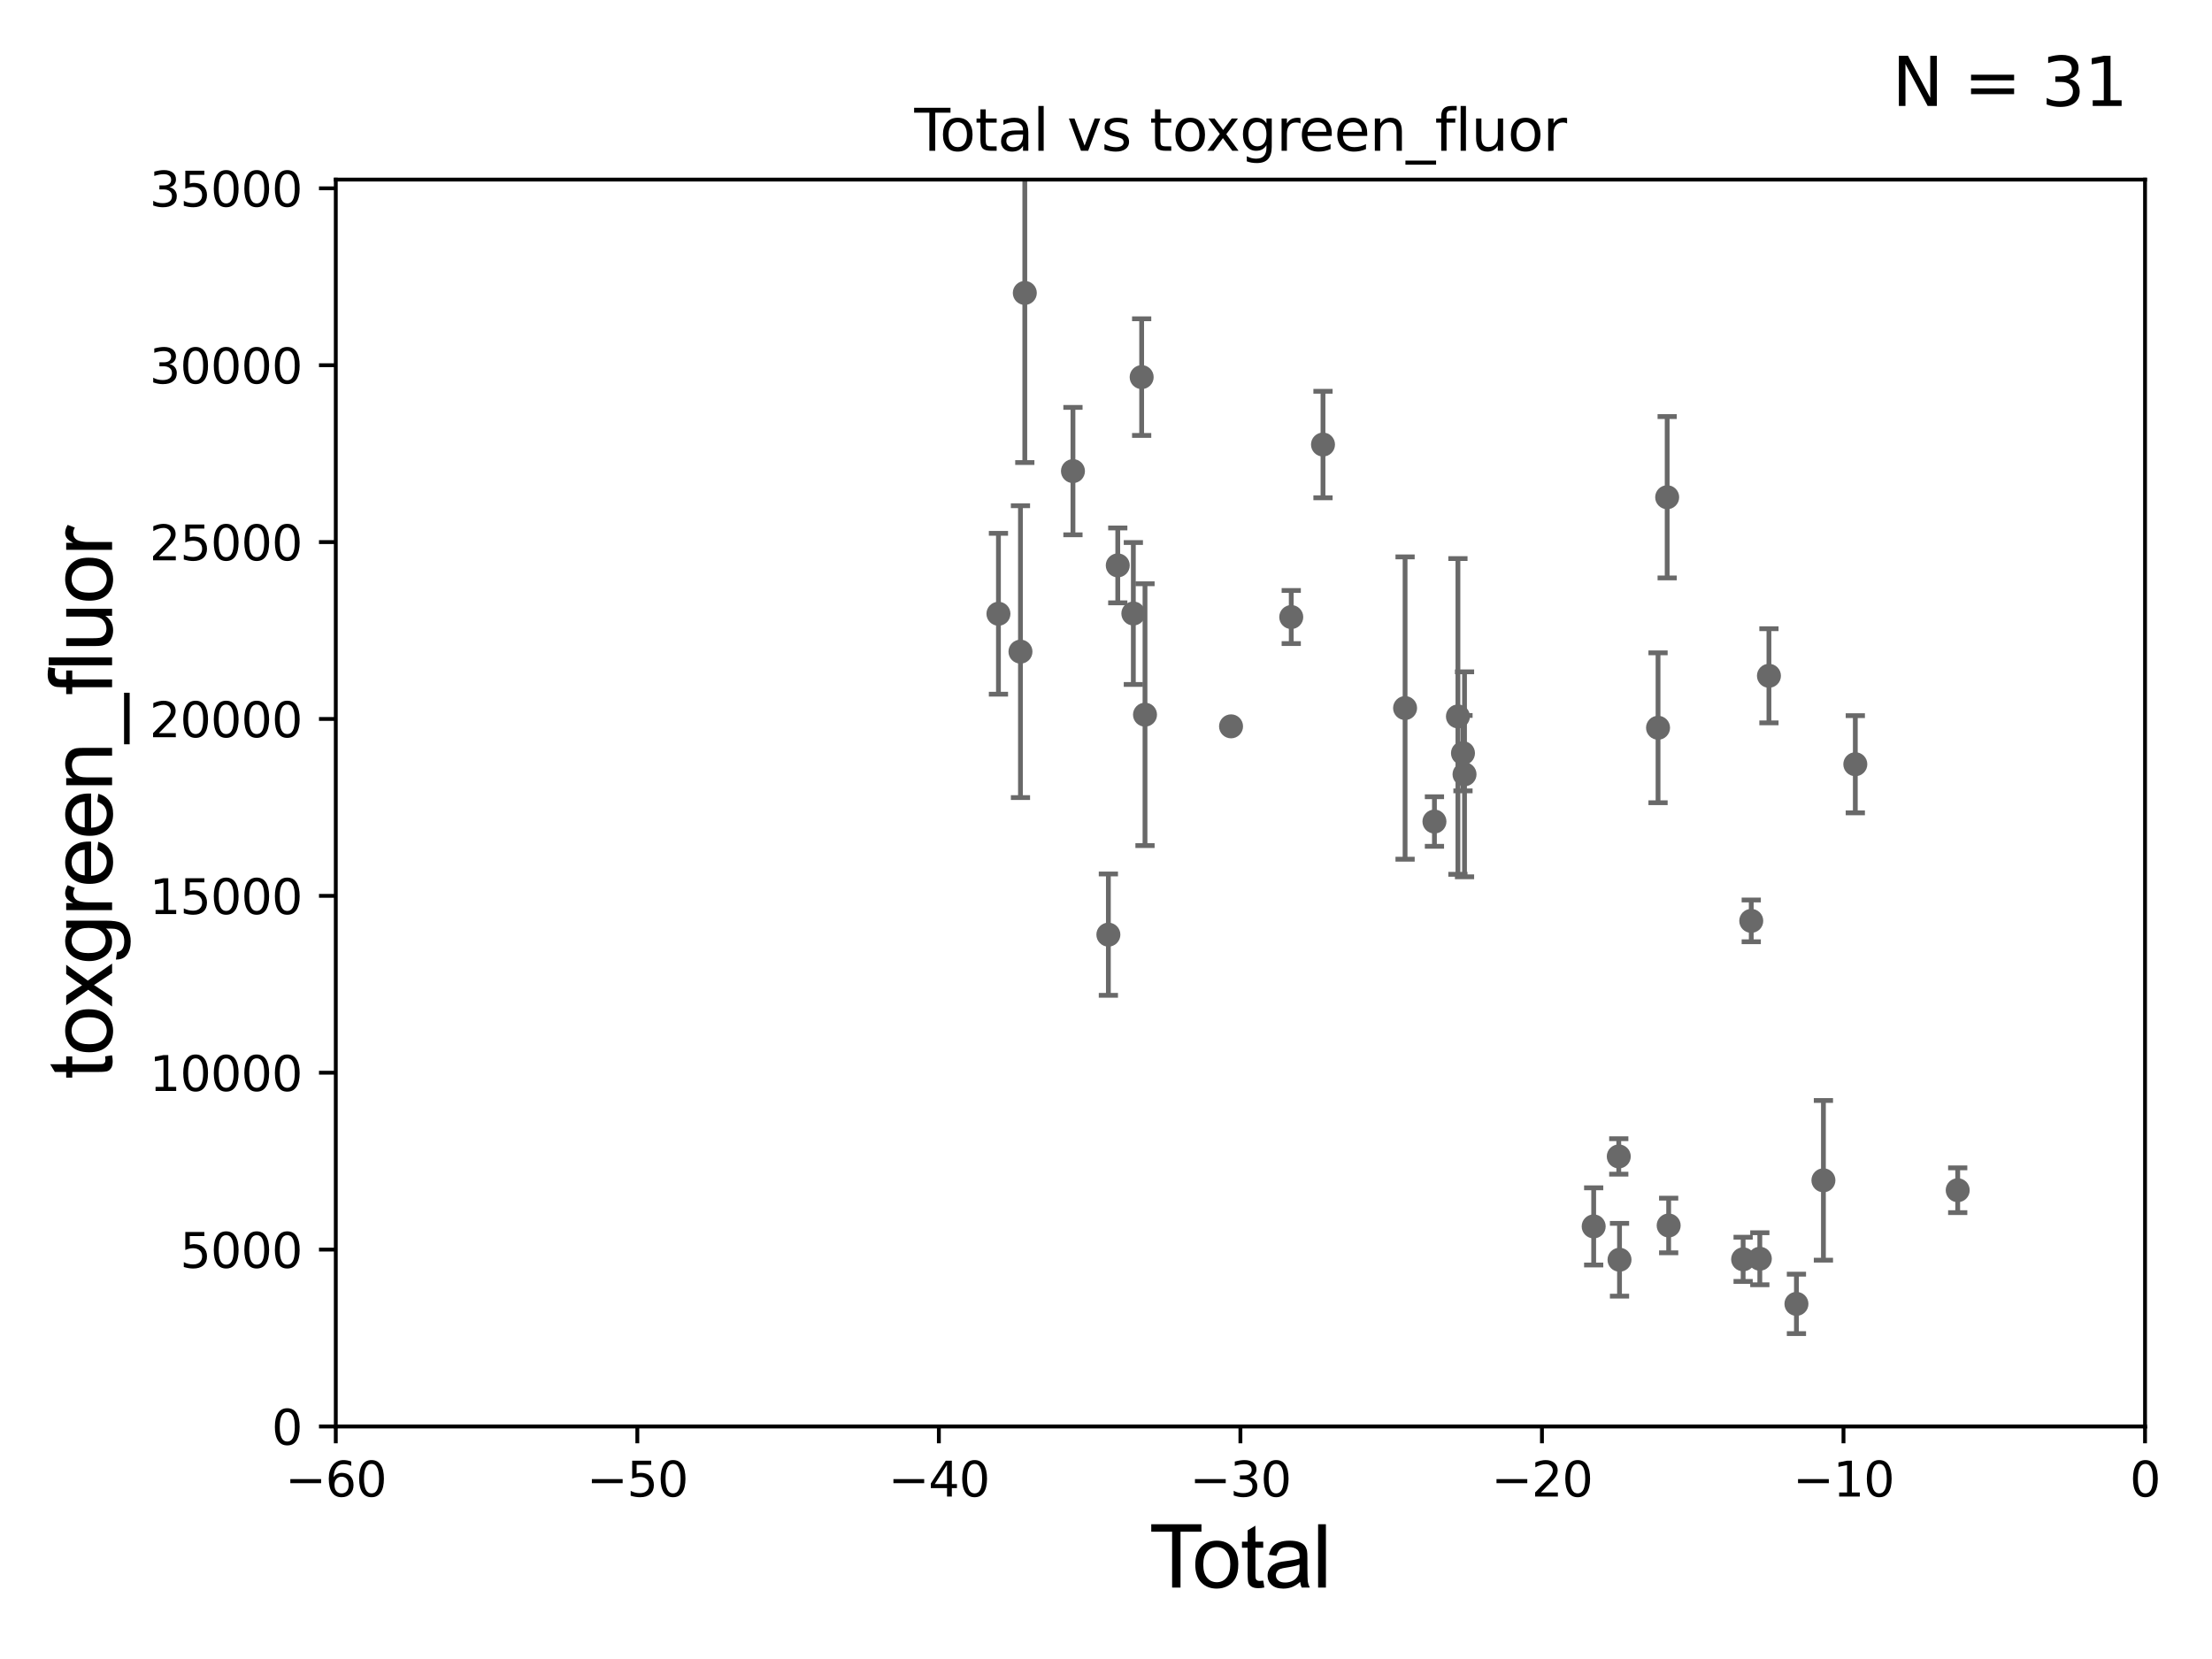 <?xml version="1.0" encoding="utf-8" standalone="no"?>
<!DOCTYPE svg PUBLIC "-//W3C//DTD SVG 1.1//EN"
  "http://www.w3.org/Graphics/SVG/1.1/DTD/svg11.dtd">
<svg xmlns:xlink="http://www.w3.org/1999/xlink" width="460.8pt" height="345.6pt" viewBox="0 0 460.8 345.6" xmlns="http://www.w3.org/2000/svg" version="1.1">
 <defs>
  <style type="text/css">*{stroke-linejoin: round; stroke-linecap: butt}</style>
 </defs>
 <g id="figure_1">
  <g id="patch_1">
   <path d="M 0 345.6 
L 460.8 345.6 
L 460.8 0 
L 0 0 
z
" style="fill: #ffffff"/>
  </g>
  <g id="axes_1">
   <g id="patch_2">
    <path d="M 69.95 297.16 
L 446.85 297.16 
L 446.85 37.411 
L 69.95 37.411 
z
" style="fill: #ffffff"/>
   </g>
   <g id="PathCollection_1">
    <defs>
     <path id="mfe14de53b8" d="M 0 1.118 
C 0.297 1.118 0.581 1 0.791 0.791 
C 1 0.581 1.118 0.297 1.118 0 
C 1.118 -0.297 1 -0.581 0.791 -0.791 
C 0.581 -1 0.297 -1.118 0 -1.118 
C -0.297 -1.118 -0.581 -1 -0.791 -0.791 
C -1 -0.581 -1.118 -0.297 -1.118 0 
C -1.118 0.297 -1 0.581 -0.791 0.791 
C -0.581 1 -0.297 1.118 0 1.118 
z
" style="stroke: #696969"/>
    </defs>
    <g clip-path="url(#paad22f456f)">
     <use xlink:href="#mfe14de53b8" x="207.994" y="127.858" style="fill: #696969; stroke: #696969"/>
     <use xlink:href="#mfe14de53b8" x="379.852" y="245.88" style="fill: #696969; stroke: #696969"/>
     <use xlink:href="#mfe14de53b8" x="374.23" y="271.623" style="fill: #696969; stroke: #696969"/>
     <use xlink:href="#mfe14de53b8" x="368.502" y="140.78" style="fill: #696969; stroke: #696969"/>
     <use xlink:href="#mfe14de53b8" x="366.604" y="262.218" style="fill: #696969; stroke: #696969"/>
     <use xlink:href="#mfe14de53b8" x="364.817" y="191.835" style="fill: #696969; stroke: #696969"/>
     <use xlink:href="#mfe14de53b8" x="363.126" y="262.34" style="fill: #696969; stroke: #696969"/>
     <use xlink:href="#mfe14de53b8" x="347.613" y="255.289" style="fill: #696969; stroke: #696969"/>
     <use xlink:href="#mfe14de53b8" x="347.303" y="103.583" style="fill: #696969; stroke: #696969"/>
     <use xlink:href="#mfe14de53b8" x="345.4" y="151.608" style="fill: #696969; stroke: #696969"/>
     <use xlink:href="#mfe14de53b8" x="337.375" y="262.429" style="fill: #696969; stroke: #696969"/>
     <use xlink:href="#mfe14de53b8" x="337.219" y="240.906" style="fill: #696969; stroke: #696969"/>
     <use xlink:href="#mfe14de53b8" x="331.993" y="255.483" style="fill: #696969; stroke: #696969"/>
     <use xlink:href="#mfe14de53b8" x="305.087" y="161.305" style="fill: #696969; stroke: #696969"/>
     <use xlink:href="#mfe14de53b8" x="386.496" y="159.204" style="fill: #696969; stroke: #696969"/>
     <use xlink:href="#mfe14de53b8" x="304.765" y="156.897" style="fill: #696969; stroke: #696969"/>
     <use xlink:href="#mfe14de53b8" x="298.82" y="171.144" style="fill: #696969; stroke: #696969"/>
     <use xlink:href="#mfe14de53b8" x="292.704" y="147.5" style="fill: #696969; stroke: #696969"/>
     <use xlink:href="#mfe14de53b8" x="275.604" y="92.606" style="fill: #696969; stroke: #696969"/>
     <use xlink:href="#mfe14de53b8" x="268.99" y="128.542" style="fill: #696969; stroke: #696969"/>
     <use xlink:href="#mfe14de53b8" x="256.448" y="151.31" style="fill: #696969; stroke: #696969"/>
     <use xlink:href="#mfe14de53b8" x="238.526" y="148.879" style="fill: #696969; stroke: #696969"/>
     <use xlink:href="#mfe14de53b8" x="237.829" y="78.559" style="fill: #696969; stroke: #696969"/>
     <use xlink:href="#mfe14de53b8" x="236.097" y="127.804" style="fill: #696969; stroke: #696969"/>
     <use xlink:href="#mfe14de53b8" x="232.851" y="117.781" style="fill: #696969; stroke: #696969"/>
     <use xlink:href="#mfe14de53b8" x="230.895" y="194.704" style="fill: #696969; stroke: #696969"/>
     <use xlink:href="#mfe14de53b8" x="223.516" y="98.139" style="fill: #696969; stroke: #696969"/>
     <use xlink:href="#mfe14de53b8" x="213.486" y="61.025" style="fill: #696969; stroke: #696969"/>
     <use xlink:href="#mfe14de53b8" x="212.581" y="135.749" style="fill: #696969; stroke: #696969"/>
     <use xlink:href="#mfe14de53b8" x="303.713" y="149.245" style="fill: #696969; stroke: #696969"/>
     <use xlink:href="#mfe14de53b8" x="407.827" y="247.946" style="fill: #696969; stroke: #696969"/>
    </g>
   </g>
   <g id="matplotlib.axis_1">
    <g id="xtick_1">
     <g id="line2d_1">
      <defs>
       <path id="mc2ab8f58ab" d="M 0 0 
L 0 3.5 
" style="stroke: #000000; stroke-width: 0.8"/>
      </defs>
      <g>
       <use xlink:href="#mc2ab8f58ab" x="69.95" y="297.16" style="stroke: #000000; stroke-width: 0.8"/>
      </g>
     </g>
     <g id="text_1">
      <!-- −60 -->
      <g transform="translate(59.398 311.758)scale(0.1 -0.1)">
       <defs>
        <path id="DejaVuSans-2212" d="M 678 2272 
L 4684 2272 
L 4684 1741 
L 678 1741 
L 678 2272 
z
" transform="scale(0.016)"/>
        <path id="DejaVuSans-36" d="M 2113 2584 
Q 1688 2584 1439 2293 
Q 1191 2003 1191 1497 
Q 1191 994 1439 701 
Q 1688 409 2113 409 
Q 2538 409 2786 701 
Q 3034 994 3034 1497 
Q 3034 2003 2786 2293 
Q 2538 2584 2113 2584 
z
M 3366 4563 
L 3366 3988 
Q 3128 4100 2886 4159 
Q 2644 4219 2406 4219 
Q 1781 4219 1451 3797 
Q 1122 3375 1075 2522 
Q 1259 2794 1537 2939 
Q 1816 3084 2150 3084 
Q 2853 3084 3261 2657 
Q 3669 2231 3669 1497 
Q 3669 778 3244 343 
Q 2819 -91 2113 -91 
Q 1303 -91 875 529 
Q 447 1150 447 2328 
Q 447 3434 972 4092 
Q 1497 4750 2381 4750 
Q 2619 4750 2861 4703 
Q 3103 4656 3366 4563 
z
" transform="scale(0.016)"/>
        <path id="DejaVuSans-30" d="M 2034 4250 
Q 1547 4250 1301 3770 
Q 1056 3291 1056 2328 
Q 1056 1369 1301 889 
Q 1547 409 2034 409 
Q 2525 409 2770 889 
Q 3016 1369 3016 2328 
Q 3016 3291 2770 3770 
Q 2525 4250 2034 4250 
z
M 2034 4750 
Q 2819 4750 3233 4129 
Q 3647 3509 3647 2328 
Q 3647 1150 3233 529 
Q 2819 -91 2034 -91 
Q 1250 -91 836 529 
Q 422 1150 422 2328 
Q 422 3509 836 4129 
Q 1250 4750 2034 4750 
z
" transform="scale(0.016)"/>
       </defs>
       <use xlink:href="#DejaVuSans-2212"/>
       <use xlink:href="#DejaVuSans-36" x="83.789"/>
       <use xlink:href="#DejaVuSans-30" x="147.412"/>
      </g>
     </g>
    </g>
    <g id="xtick_2">
     <g id="line2d_2">
      <g>
       <use xlink:href="#mc2ab8f58ab" x="132.767" y="297.16" style="stroke: #000000; stroke-width: 0.8"/>
      </g>
     </g>
     <g id="text_2">
      <!-- −50 -->
      <g transform="translate(122.214 311.758)scale(0.1 -0.1)">
       <defs>
        <path id="DejaVuSans-35" d="M 691 4666 
L 3169 4666 
L 3169 4134 
L 1269 4134 
L 1269 2991 
Q 1406 3038 1543 3061 
Q 1681 3084 1819 3084 
Q 2600 3084 3056 2656 
Q 3513 2228 3513 1497 
Q 3513 744 3044 326 
Q 2575 -91 1722 -91 
Q 1428 -91 1123 -41 
Q 819 9 494 109 
L 494 744 
Q 775 591 1075 516 
Q 1375 441 1709 441 
Q 2250 441 2565 725 
Q 2881 1009 2881 1497 
Q 2881 1984 2565 2268 
Q 2250 2553 1709 2553 
Q 1456 2553 1204 2497 
Q 953 2441 691 2322 
L 691 4666 
z
" transform="scale(0.016)"/>
       </defs>
       <use xlink:href="#DejaVuSans-2212"/>
       <use xlink:href="#DejaVuSans-35" x="83.789"/>
       <use xlink:href="#DejaVuSans-30" x="147.412"/>
      </g>
     </g>
    </g>
    <g id="xtick_3">
     <g id="line2d_3">
      <g>
       <use xlink:href="#mc2ab8f58ab" x="195.583" y="297.16" style="stroke: #000000; stroke-width: 0.8"/>
      </g>
     </g>
     <g id="text_3">
      <!-- −40 -->
      <g transform="translate(185.031 311.758)scale(0.1 -0.1)">
       <defs>
        <path id="DejaVuSans-34" d="M 2419 4116 
L 825 1625 
L 2419 1625 
L 2419 4116 
z
M 2253 4666 
L 3047 4666 
L 3047 1625 
L 3713 1625 
L 3713 1100 
L 3047 1100 
L 3047 0 
L 2419 0 
L 2419 1100 
L 313 1100 
L 313 1709 
L 2253 4666 
z
" transform="scale(0.016)"/>
       </defs>
       <use xlink:href="#DejaVuSans-2212"/>
       <use xlink:href="#DejaVuSans-34" x="83.789"/>
       <use xlink:href="#DejaVuSans-30" x="147.412"/>
      </g>
     </g>
    </g>
    <g id="xtick_4">
     <g id="line2d_4">
      <g>
       <use xlink:href="#mc2ab8f58ab" x="258.4" y="297.16" style="stroke: #000000; stroke-width: 0.8"/>
      </g>
     </g>
     <g id="text_4">
      <!-- −30 -->
      <g transform="translate(247.848 311.758)scale(0.1 -0.1)">
       <defs>
        <path id="DejaVuSans-33" d="M 2597 2516 
Q 3050 2419 3304 2112 
Q 3559 1806 3559 1356 
Q 3559 666 3084 287 
Q 2609 -91 1734 -91 
Q 1441 -91 1130 -33 
Q 819 25 488 141 
L 488 750 
Q 750 597 1062 519 
Q 1375 441 1716 441 
Q 2309 441 2620 675 
Q 2931 909 2931 1356 
Q 2931 1769 2642 2001 
Q 2353 2234 1838 2234 
L 1294 2234 
L 1294 2753 
L 1863 2753 
Q 2328 2753 2575 2939 
Q 2822 3125 2822 3475 
Q 2822 3834 2567 4026 
Q 2313 4219 1838 4219 
Q 1578 4219 1281 4162 
Q 984 4106 628 3988 
L 628 4550 
Q 988 4650 1302 4700 
Q 1616 4750 1894 4750 
Q 2613 4750 3031 4423 
Q 3450 4097 3450 3541 
Q 3450 3153 3228 2886 
Q 3006 2619 2597 2516 
z
" transform="scale(0.016)"/>
       </defs>
       <use xlink:href="#DejaVuSans-2212"/>
       <use xlink:href="#DejaVuSans-33" x="83.789"/>
       <use xlink:href="#DejaVuSans-30" x="147.412"/>
      </g>
     </g>
    </g>
    <g id="xtick_5">
     <g id="line2d_5">
      <g>
       <use xlink:href="#mc2ab8f58ab" x="321.217" y="297.16" style="stroke: #000000; stroke-width: 0.8"/>
      </g>
     </g>
     <g id="text_5">
      <!-- −20 -->
      <g transform="translate(310.664 311.758)scale(0.1 -0.1)">
       <defs>
        <path id="DejaVuSans-32" d="M 1228 531 
L 3431 531 
L 3431 0 
L 469 0 
L 469 531 
Q 828 903 1448 1529 
Q 2069 2156 2228 2338 
Q 2531 2678 2651 2914 
Q 2772 3150 2772 3378 
Q 2772 3750 2511 3984 
Q 2250 4219 1831 4219 
Q 1534 4219 1204 4116 
Q 875 4013 500 3803 
L 500 4441 
Q 881 4594 1212 4672 
Q 1544 4750 1819 4750 
Q 2544 4750 2975 4387 
Q 3406 4025 3406 3419 
Q 3406 3131 3298 2873 
Q 3191 2616 2906 2266 
Q 2828 2175 2409 1742 
Q 1991 1309 1228 531 
z
" transform="scale(0.016)"/>
       </defs>
       <use xlink:href="#DejaVuSans-2212"/>
       <use xlink:href="#DejaVuSans-32" x="83.789"/>
       <use xlink:href="#DejaVuSans-30" x="147.412"/>
      </g>
     </g>
    </g>
    <g id="xtick_6">
     <g id="line2d_6">
      <g>
       <use xlink:href="#mc2ab8f58ab" x="384.033" y="297.16" style="stroke: #000000; stroke-width: 0.8"/>
      </g>
     </g>
     <g id="text_6">
      <!-- −10 -->
      <g transform="translate(373.481 311.758)scale(0.1 -0.1)">
       <defs>
        <path id="DejaVuSans-31" d="M 794 531 
L 1825 531 
L 1825 4091 
L 703 3866 
L 703 4441 
L 1819 4666 
L 2450 4666 
L 2450 531 
L 3481 531 
L 3481 0 
L 794 0 
L 794 531 
z
" transform="scale(0.016)"/>
       </defs>
       <use xlink:href="#DejaVuSans-2212"/>
       <use xlink:href="#DejaVuSans-31" x="83.789"/>
       <use xlink:href="#DejaVuSans-30" x="147.412"/>
      </g>
     </g>
    </g>
    <g id="xtick_7">
     <g id="line2d_7">
      <g>
       <use xlink:href="#mc2ab8f58ab" x="446.85" y="297.16" style="stroke: #000000; stroke-width: 0.8"/>
      </g>
     </g>
     <g id="text_7">
      <!-- 0 -->
      <g transform="translate(443.669 311.758)scale(0.1 -0.1)">
       <use xlink:href="#DejaVuSans-30"/>
      </g>
     </g>
    </g>
    <g id="text_8">
     <!-- Total -->
     <g transform="translate(239.395 330.722)scale(0.18 -0.18)">
      <defs>
       <path id="ArialMT-54" d="M 1659 0 
L 1659 4041 
L 150 4041 
L 150 4581 
L 3781 4581 
L 3781 4041 
L 2266 4041 
L 2266 0 
L 1659 0 
z
" transform="scale(0.016)"/>
       <path id="ArialMT-6f" d="M 213 1659 
Q 213 2581 725 3025 
Q 1153 3394 1769 3394 
Q 2453 3394 2887 2945 
Q 3322 2497 3322 1706 
Q 3322 1066 3130 698 
Q 2938 331 2570 128 
Q 2203 -75 1769 -75 
Q 1072 -75 642 372 
Q 213 819 213 1659 
z
M 791 1659 
Q 791 1022 1069 705 
Q 1347 388 1769 388 
Q 2188 388 2466 706 
Q 2744 1025 2744 1678 
Q 2744 2294 2464 2611 
Q 2184 2928 1769 2928 
Q 1347 2928 1069 2612 
Q 791 2297 791 1659 
z
" transform="scale(0.016)"/>
       <path id="ArialMT-74" d="M 1650 503 
L 1731 6 
Q 1494 -44 1306 -44 
Q 1000 -44 831 53 
Q 663 150 594 308 
Q 525 466 525 972 
L 525 2881 
L 113 2881 
L 113 3319 
L 525 3319 
L 525 4141 
L 1084 4478 
L 1084 3319 
L 1650 3319 
L 1650 2881 
L 1084 2881 
L 1084 941 
Q 1084 700 1114 631 
Q 1144 563 1211 522 
Q 1278 481 1403 481 
Q 1497 481 1650 503 
z
" transform="scale(0.016)"/>
       <path id="ArialMT-61" d="M 2588 409 
Q 2275 144 1986 34 
Q 1697 -75 1366 -75 
Q 819 -75 525 192 
Q 231 459 231 875 
Q 231 1119 342 1320 
Q 453 1522 633 1644 
Q 813 1766 1038 1828 
Q 1203 1872 1538 1913 
Q 2219 1994 2541 2106 
Q 2544 2222 2544 2253 
Q 2544 2597 2384 2738 
Q 2169 2928 1744 2928 
Q 1347 2928 1158 2789 
Q 969 2650 878 2297 
L 328 2372 
Q 403 2725 575 2942 
Q 747 3159 1072 3276 
Q 1397 3394 1825 3394 
Q 2250 3394 2515 3294 
Q 2781 3194 2906 3042 
Q 3031 2891 3081 2659 
Q 3109 2516 3109 2141 
L 3109 1391 
Q 3109 606 3145 398 
Q 3181 191 3288 0 
L 2700 0 
Q 2613 175 2588 409 
z
M 2541 1666 
Q 2234 1541 1622 1453 
Q 1275 1403 1131 1340 
Q 988 1278 909 1158 
Q 831 1038 831 891 
Q 831 666 1001 516 
Q 1172 366 1500 366 
Q 1825 366 2078 508 
Q 2331 650 2450 897 
Q 2541 1088 2541 1459 
L 2541 1666 
z
" transform="scale(0.016)"/>
       <path id="ArialMT-6c" d="M 409 0 
L 409 4581 
L 972 4581 
L 972 0 
L 409 0 
z
" transform="scale(0.016)"/>
      </defs>
      <use xlink:href="#ArialMT-54"/>
      <use xlink:href="#ArialMT-6f" x="49.959"/>
      <use xlink:href="#ArialMT-74" x="105.574"/>
      <use xlink:href="#ArialMT-61" x="133.357"/>
      <use xlink:href="#ArialMT-6c" x="188.973"/>
     </g>
    </g>
   </g>
   <g id="matplotlib.axis_2">
    <g id="ytick_1">
     <g id="line2d_8">
      <defs>
       <path id="mfe79879f75" d="M 0 0 
L -3.5 0 
" style="stroke: #000000; stroke-width: 0.8"/>
      </defs>
      <g>
       <use xlink:href="#mfe79879f75" x="69.95" y="297.16" style="stroke: #000000; stroke-width: 0.8"/>
      </g>
     </g>
     <g id="text_9">
      <!-- 0 -->
      <g transform="translate(56.587 300.959)scale(0.1 -0.1)">
       <use xlink:href="#DejaVuSans-30"/>
      </g>
     </g>
    </g>
    <g id="ytick_2">
     <g id="line2d_9">
      <g>
       <use xlink:href="#mfe79879f75" x="69.95" y="260.313" style="stroke: #000000; stroke-width: 0.8"/>
      </g>
     </g>
     <g id="text_10">
      <!-- 5000 -->
      <g transform="translate(37.5 264.112)scale(0.1 -0.1)">
       <use xlink:href="#DejaVuSans-35"/>
       <use xlink:href="#DejaVuSans-30" x="63.623"/>
       <use xlink:href="#DejaVuSans-30" x="127.246"/>
       <use xlink:href="#DejaVuSans-30" x="190.869"/>
      </g>
     </g>
    </g>
    <g id="ytick_3">
     <g id="line2d_10">
      <g>
       <use xlink:href="#mfe79879f75" x="69.95" y="223.467" style="stroke: #000000; stroke-width: 0.8"/>
      </g>
     </g>
     <g id="text_11">
      <!-- 10000 -->
      <g transform="translate(31.137 227.266)scale(0.1 -0.1)">
       <use xlink:href="#DejaVuSans-31"/>
       <use xlink:href="#DejaVuSans-30" x="63.623"/>
       <use xlink:href="#DejaVuSans-30" x="127.246"/>
       <use xlink:href="#DejaVuSans-30" x="190.869"/>
       <use xlink:href="#DejaVuSans-30" x="254.492"/>
      </g>
     </g>
    </g>
    <g id="ytick_4">
     <g id="line2d_11">
      <g>
       <use xlink:href="#mfe79879f75" x="69.95" y="186.62" style="stroke: #000000; stroke-width: 0.8"/>
      </g>
     </g>
     <g id="text_12">
      <!-- 15000 -->
      <g transform="translate(31.137 190.419)scale(0.1 -0.1)">
       <use xlink:href="#DejaVuSans-31"/>
       <use xlink:href="#DejaVuSans-35" x="63.623"/>
       <use xlink:href="#DejaVuSans-30" x="127.246"/>
       <use xlink:href="#DejaVuSans-30" x="190.869"/>
       <use xlink:href="#DejaVuSans-30" x="254.492"/>
      </g>
     </g>
    </g>
    <g id="ytick_5">
     <g id="line2d_12">
      <g>
       <use xlink:href="#mfe79879f75" x="69.95" y="149.773" style="stroke: #000000; stroke-width: 0.8"/>
      </g>
     </g>
     <g id="text_13">
      <!-- 20000 -->
      <g transform="translate(31.137 153.572)scale(0.1 -0.1)">
       <use xlink:href="#DejaVuSans-32"/>
       <use xlink:href="#DejaVuSans-30" x="63.623"/>
       <use xlink:href="#DejaVuSans-30" x="127.246"/>
       <use xlink:href="#DejaVuSans-30" x="190.869"/>
       <use xlink:href="#DejaVuSans-30" x="254.492"/>
      </g>
     </g>
    </g>
    <g id="ytick_6">
     <g id="line2d_13">
      <g>
       <use xlink:href="#mfe79879f75" x="69.95" y="112.926" style="stroke: #000000; stroke-width: 0.8"/>
      </g>
     </g>
     <g id="text_14">
      <!-- 25000 -->
      <g transform="translate(31.137 116.726)scale(0.1 -0.1)">
       <use xlink:href="#DejaVuSans-32"/>
       <use xlink:href="#DejaVuSans-35" x="63.623"/>
       <use xlink:href="#DejaVuSans-30" x="127.246"/>
       <use xlink:href="#DejaVuSans-30" x="190.869"/>
       <use xlink:href="#DejaVuSans-30" x="254.492"/>
      </g>
     </g>
    </g>
    <g id="ytick_7">
     <g id="line2d_14">
      <g>
       <use xlink:href="#mfe79879f75" x="69.95" y="76.08" style="stroke: #000000; stroke-width: 0.8"/>
      </g>
     </g>
     <g id="text_15">
      <!-- 30000 -->
      <g transform="translate(31.137 79.879)scale(0.1 -0.1)">
       <use xlink:href="#DejaVuSans-33"/>
       <use xlink:href="#DejaVuSans-30" x="63.623"/>
       <use xlink:href="#DejaVuSans-30" x="127.246"/>
       <use xlink:href="#DejaVuSans-30" x="190.869"/>
       <use xlink:href="#DejaVuSans-30" x="254.492"/>
      </g>
     </g>
    </g>
    <g id="ytick_8">
     <g id="line2d_15">
      <g>
       <use xlink:href="#mfe79879f75" x="69.95" y="39.233" style="stroke: #000000; stroke-width: 0.8"/>
      </g>
     </g>
     <g id="text_16">
      <!-- 35000 -->
      <g transform="translate(31.137 43.032)scale(0.1 -0.1)">
       <use xlink:href="#DejaVuSans-33"/>
       <use xlink:href="#DejaVuSans-35" x="63.623"/>
       <use xlink:href="#DejaVuSans-30" x="127.246"/>
       <use xlink:href="#DejaVuSans-30" x="190.869"/>
       <use xlink:href="#DejaVuSans-30" x="254.492"/>
      </g>
     </g>
    </g>
    <g id="text_17">
     <!-- toxgreen_fluor -->
     <g transform="translate(23.349 224.818)rotate(-90)scale(0.18 -0.18)">
      <defs>
       <path id="ArialMT-78" d="M 47 0 
L 1259 1725 
L 138 3319 
L 841 3319 
L 1350 2541 
Q 1494 2319 1581 2169 
Q 1719 2375 1834 2534 
L 2394 3319 
L 3066 3319 
L 1919 1756 
L 3153 0 
L 2463 0 
L 1781 1031 
L 1600 1309 
L 728 0 
L 47 0 
z
" transform="scale(0.016)"/>
       <path id="ArialMT-67" d="M 319 -275 
L 866 -356 
Q 900 -609 1056 -725 
Q 1266 -881 1628 -881 
Q 2019 -881 2231 -725 
Q 2444 -569 2519 -288 
Q 2563 -116 2559 434 
Q 2191 0 1641 0 
Q 956 0 581 494 
Q 206 988 206 1678 
Q 206 2153 378 2554 
Q 550 2956 876 3175 
Q 1203 3394 1644 3394 
Q 2231 3394 2613 2919 
L 2613 3319 
L 3131 3319 
L 3131 450 
Q 3131 -325 2973 -648 
Q 2816 -972 2473 -1159 
Q 2131 -1347 1631 -1347 
Q 1038 -1347 672 -1080 
Q 306 -813 319 -275 
z
M 784 1719 
Q 784 1066 1043 766 
Q 1303 466 1694 466 
Q 2081 466 2343 764 
Q 2606 1063 2606 1700 
Q 2606 2309 2336 2618 
Q 2066 2928 1684 2928 
Q 1309 2928 1046 2623 
Q 784 2319 784 1719 
z
" transform="scale(0.016)"/>
       <path id="ArialMT-72" d="M 416 0 
L 416 3319 
L 922 3319 
L 922 2816 
Q 1116 3169 1280 3281 
Q 1444 3394 1641 3394 
Q 1925 3394 2219 3213 
L 2025 2691 
Q 1819 2813 1613 2813 
Q 1428 2813 1281 2702 
Q 1134 2591 1072 2394 
Q 978 2094 978 1738 
L 978 0 
L 416 0 
z
" transform="scale(0.016)"/>
       <path id="ArialMT-65" d="M 2694 1069 
L 3275 997 
Q 3138 488 2766 206 
Q 2394 -75 1816 -75 
Q 1088 -75 661 373 
Q 234 822 234 1631 
Q 234 2469 665 2931 
Q 1097 3394 1784 3394 
Q 2450 3394 2872 2941 
Q 3294 2488 3294 1666 
Q 3294 1616 3291 1516 
L 816 1516 
Q 847 969 1125 678 
Q 1403 388 1819 388 
Q 2128 388 2347 550 
Q 2566 713 2694 1069 
z
M 847 1978 
L 2700 1978 
Q 2663 2397 2488 2606 
Q 2219 2931 1791 2931 
Q 1403 2931 1139 2672 
Q 875 2413 847 1978 
z
" transform="scale(0.016)"/>
       <path id="ArialMT-6e" d="M 422 0 
L 422 3319 
L 928 3319 
L 928 2847 
Q 1294 3394 1984 3394 
Q 2284 3394 2536 3286 
Q 2788 3178 2913 3003 
Q 3038 2828 3088 2588 
Q 3119 2431 3119 2041 
L 3119 0 
L 2556 0 
L 2556 2019 
Q 2556 2363 2490 2533 
Q 2425 2703 2258 2804 
Q 2091 2906 1866 2906 
Q 1506 2906 1245 2678 
Q 984 2450 984 1813 
L 984 0 
L 422 0 
z
" transform="scale(0.016)"/>
       <path id="ArialMT-5f" d="M -97 -1272 
L -97 -866 
L 3631 -866 
L 3631 -1272 
L -97 -1272 
z
" transform="scale(0.016)"/>
       <path id="ArialMT-66" d="M 556 0 
L 556 2881 
L 59 2881 
L 59 3319 
L 556 3319 
L 556 3672 
Q 556 4006 616 4169 
Q 697 4388 901 4523 
Q 1106 4659 1475 4659 
Q 1713 4659 2000 4603 
L 1916 4113 
Q 1741 4144 1584 4144 
Q 1328 4144 1222 4034 
Q 1116 3925 1116 3625 
L 1116 3319 
L 1763 3319 
L 1763 2881 
L 1116 2881 
L 1116 0 
L 556 0 
z
" transform="scale(0.016)"/>
       <path id="ArialMT-75" d="M 2597 0 
L 2597 488 
Q 2209 -75 1544 -75 
Q 1250 -75 995 37 
Q 741 150 617 320 
Q 494 491 444 738 
Q 409 903 409 1263 
L 409 3319 
L 972 3319 
L 972 1478 
Q 972 1038 1006 884 
Q 1059 663 1231 536 
Q 1403 409 1656 409 
Q 1909 409 2131 539 
Q 2353 669 2445 892 
Q 2538 1116 2538 1541 
L 2538 3319 
L 3100 3319 
L 3100 0 
L 2597 0 
z
" transform="scale(0.016)"/>
      </defs>
      <use xlink:href="#ArialMT-74"/>
      <use xlink:href="#ArialMT-6f" x="27.783"/>
      <use xlink:href="#ArialMT-78" x="83.398"/>
      <use xlink:href="#ArialMT-67" x="133.398"/>
      <use xlink:href="#ArialMT-72" x="189.014"/>
      <use xlink:href="#ArialMT-65" x="222.314"/>
      <use xlink:href="#ArialMT-65" x="277.93"/>
      <use xlink:href="#ArialMT-6e" x="333.545"/>
      <use xlink:href="#ArialMT-5f" x="389.16"/>
      <use xlink:href="#ArialMT-66" x="444.775"/>
      <use xlink:href="#ArialMT-6c" x="472.559"/>
      <use xlink:href="#ArialMT-75" x="494.775"/>
      <use xlink:href="#ArialMT-6f" x="550.391"/>
      <use xlink:href="#ArialMT-72" x="606.006"/>
     </g>
    </g>
   </g>
   <g id="LineCollection_1">
    <path d="M 207.994 144.611 
L 207.994 111.105 
" clip-path="url(#paad22f456f)" style="fill: none; stroke: #696969"/>
    <path d="M 379.852 262.514 
L 379.852 229.247 
" clip-path="url(#paad22f456f)" style="fill: none; stroke: #696969"/>
    <path d="M 374.23 277.811 
L 374.23 265.434 
" clip-path="url(#paad22f456f)" style="fill: none; stroke: #696969"/>
    <path d="M 368.502 150.586 
L 368.502 130.974 
" clip-path="url(#paad22f456f)" style="fill: none; stroke: #696969"/>
    <path d="M 366.604 267.638 
L 366.604 256.798 
" clip-path="url(#paad22f456f)" style="fill: none; stroke: #696969"/>
    <path d="M 364.817 196.186 
L 364.817 187.485 
" clip-path="url(#paad22f456f)" style="fill: none; stroke: #696969"/>
    <path d="M 363.126 266.944 
L 363.126 257.736 
" clip-path="url(#paad22f456f)" style="fill: none; stroke: #696969"/>
    <path d="M 347.613 260.981 
L 347.613 249.597 
" clip-path="url(#paad22f456f)" style="fill: none; stroke: #696969"/>
    <path d="M 347.303 120.391 
L 347.303 86.776 
" clip-path="url(#paad22f456f)" style="fill: none; stroke: #696969"/>
    <path d="M 345.4 167.218 
L 345.4 135.999 
" clip-path="url(#paad22f456f)" style="fill: none; stroke: #696969"/>
    <path d="M 337.375 270.011 
L 337.375 254.847 
" clip-path="url(#paad22f456f)" style="fill: none; stroke: #696969"/>
    <path d="M 337.219 244.596 
L 337.219 237.215 
" clip-path="url(#paad22f456f)" style="fill: none; stroke: #696969"/>
    <path d="M 331.993 263.524 
L 331.993 247.443 
" clip-path="url(#paad22f456f)" style="fill: none; stroke: #696969"/>
    <path d="M 305.087 182.658 
L 305.087 139.952 
" clip-path="url(#paad22f456f)" style="fill: none; stroke: #696969"/>
    <path d="M 386.496 169.327 
L 386.496 149.081 
" clip-path="url(#paad22f456f)" style="fill: none; stroke: #696969"/>
    <path d="M 304.765 164.75 
L 304.765 149.044 
" clip-path="url(#paad22f456f)" style="fill: none; stroke: #696969"/>
    <path d="M 298.82 176.306 
L 298.82 165.982 
" clip-path="url(#paad22f456f)" style="fill: none; stroke: #696969"/>
    <path d="M 292.704 178.987 
L 292.704 116.012 
" clip-path="url(#paad22f456f)" style="fill: none; stroke: #696969"/>
    <path d="M 275.604 103.699 
L 275.604 81.513 
" clip-path="url(#paad22f456f)" style="fill: none; stroke: #696969"/>
    <path d="M 268.99 134.072 
L 268.99 123.012 
" clip-path="url(#paad22f456f)" style="fill: none; stroke: #696969"/>
    <path d="M 256.448 151.813 
L 256.448 150.807 
" clip-path="url(#paad22f456f)" style="fill: none; stroke: #696969"/>
    <path d="M 238.526 176.148 
L 238.526 121.61 
" clip-path="url(#paad22f456f)" style="fill: none; stroke: #696969"/>
    <path d="M 237.829 90.71 
L 237.829 66.407 
" clip-path="url(#paad22f456f)" style="fill: none; stroke: #696969"/>
    <path d="M 236.097 142.585 
L 236.097 113.023 
" clip-path="url(#paad22f456f)" style="fill: none; stroke: #696969"/>
    <path d="M 232.851 125.583 
L 232.851 109.98 
" clip-path="url(#paad22f456f)" style="fill: none; stroke: #696969"/>
    <path d="M 230.895 207.343 
L 230.895 182.066 
" clip-path="url(#paad22f456f)" style="fill: none; stroke: #696969"/>
    <path d="M 223.516 111.411 
L 223.516 84.868 
" clip-path="url(#paad22f456f)" style="fill: none; stroke: #696969"/>
    <path d="M 213.486 96.355 
L 213.486 25.695 
" clip-path="url(#paad22f456f)" style="fill: none; stroke: #696969"/>
    <path d="M 212.581 166.151 
L 212.581 105.348 
" clip-path="url(#paad22f456f)" style="fill: none; stroke: #696969"/>
    <path d="M 303.713 182.133 
L 303.713 116.358 
" clip-path="url(#paad22f456f)" style="fill: none; stroke: #696969"/>
    <path d="M 407.827 252.608 
L 407.827 243.283 
" clip-path="url(#paad22f456f)" style="fill: none; stroke: #696969"/>
   </g>
   <g id="line2d_16">
    <defs>
     <path id="m860b962e8d" d="M 2 0 
L -2 -0 
" style="stroke: #696969"/>
    </defs>
    <g clip-path="url(#paad22f456f)">
     <use xlink:href="#m860b962e8d" x="207.994" y="144.611" style="fill: #696969; stroke: #696969"/>
     <use xlink:href="#m860b962e8d" x="379.852" y="262.514" style="fill: #696969; stroke: #696969"/>
     <use xlink:href="#m860b962e8d" x="374.23" y="277.811" style="fill: #696969; stroke: #696969"/>
     <use xlink:href="#m860b962e8d" x="368.502" y="150.586" style="fill: #696969; stroke: #696969"/>
     <use xlink:href="#m860b962e8d" x="366.604" y="267.638" style="fill: #696969; stroke: #696969"/>
     <use xlink:href="#m860b962e8d" x="364.817" y="196.186" style="fill: #696969; stroke: #696969"/>
     <use xlink:href="#m860b962e8d" x="363.126" y="266.944" style="fill: #696969; stroke: #696969"/>
     <use xlink:href="#m860b962e8d" x="347.613" y="260.981" style="fill: #696969; stroke: #696969"/>
     <use xlink:href="#m860b962e8d" x="347.303" y="120.391" style="fill: #696969; stroke: #696969"/>
     <use xlink:href="#m860b962e8d" x="345.4" y="167.218" style="fill: #696969; stroke: #696969"/>
     <use xlink:href="#m860b962e8d" x="337.375" y="270.011" style="fill: #696969; stroke: #696969"/>
     <use xlink:href="#m860b962e8d" x="337.219" y="244.596" style="fill: #696969; stroke: #696969"/>
     <use xlink:href="#m860b962e8d" x="331.993" y="263.524" style="fill: #696969; stroke: #696969"/>
     <use xlink:href="#m860b962e8d" x="305.087" y="182.658" style="fill: #696969; stroke: #696969"/>
     <use xlink:href="#m860b962e8d" x="386.496" y="169.327" style="fill: #696969; stroke: #696969"/>
     <use xlink:href="#m860b962e8d" x="304.765" y="164.75" style="fill: #696969; stroke: #696969"/>
     <use xlink:href="#m860b962e8d" x="298.82" y="176.306" style="fill: #696969; stroke: #696969"/>
     <use xlink:href="#m860b962e8d" x="292.704" y="178.987" style="fill: #696969; stroke: #696969"/>
     <use xlink:href="#m860b962e8d" x="275.604" y="103.699" style="fill: #696969; stroke: #696969"/>
     <use xlink:href="#m860b962e8d" x="268.99" y="134.072" style="fill: #696969; stroke: #696969"/>
     <use xlink:href="#m860b962e8d" x="256.448" y="151.813" style="fill: #696969; stroke: #696969"/>
     <use xlink:href="#m860b962e8d" x="238.526" y="176.148" style="fill: #696969; stroke: #696969"/>
     <use xlink:href="#m860b962e8d" x="237.829" y="90.71" style="fill: #696969; stroke: #696969"/>
     <use xlink:href="#m860b962e8d" x="236.097" y="142.585" style="fill: #696969; stroke: #696969"/>
     <use xlink:href="#m860b962e8d" x="232.851" y="125.583" style="fill: #696969; stroke: #696969"/>
     <use xlink:href="#m860b962e8d" x="230.895" y="207.343" style="fill: #696969; stroke: #696969"/>
     <use xlink:href="#m860b962e8d" x="223.516" y="111.411" style="fill: #696969; stroke: #696969"/>
     <use xlink:href="#m860b962e8d" x="213.486" y="96.355" style="fill: #696969; stroke: #696969"/>
     <use xlink:href="#m860b962e8d" x="212.581" y="166.151" style="fill: #696969; stroke: #696969"/>
     <use xlink:href="#m860b962e8d" x="303.713" y="182.133" style="fill: #696969; stroke: #696969"/>
     <use xlink:href="#m860b962e8d" x="407.827" y="252.608" style="fill: #696969; stroke: #696969"/>
    </g>
   </g>
   <g id="line2d_17">
    <g clip-path="url(#paad22f456f)">
     <use xlink:href="#m860b962e8d" x="207.994" y="111.105" style="fill: #696969; stroke: #696969"/>
     <use xlink:href="#m860b962e8d" x="379.852" y="229.247" style="fill: #696969; stroke: #696969"/>
     <use xlink:href="#m860b962e8d" x="374.23" y="265.434" style="fill: #696969; stroke: #696969"/>
     <use xlink:href="#m860b962e8d" x="368.502" y="130.974" style="fill: #696969; stroke: #696969"/>
     <use xlink:href="#m860b962e8d" x="366.604" y="256.798" style="fill: #696969; stroke: #696969"/>
     <use xlink:href="#m860b962e8d" x="364.817" y="187.485" style="fill: #696969; stroke: #696969"/>
     <use xlink:href="#m860b962e8d" x="363.126" y="257.736" style="fill: #696969; stroke: #696969"/>
     <use xlink:href="#m860b962e8d" x="347.613" y="249.597" style="fill: #696969; stroke: #696969"/>
     <use xlink:href="#m860b962e8d" x="347.303" y="86.776" style="fill: #696969; stroke: #696969"/>
     <use xlink:href="#m860b962e8d" x="345.4" y="135.999" style="fill: #696969; stroke: #696969"/>
     <use xlink:href="#m860b962e8d" x="337.375" y="254.847" style="fill: #696969; stroke: #696969"/>
     <use xlink:href="#m860b962e8d" x="337.219" y="237.215" style="fill: #696969; stroke: #696969"/>
     <use xlink:href="#m860b962e8d" x="331.993" y="247.443" style="fill: #696969; stroke: #696969"/>
     <use xlink:href="#m860b962e8d" x="305.087" y="139.952" style="fill: #696969; stroke: #696969"/>
     <use xlink:href="#m860b962e8d" x="386.496" y="149.081" style="fill: #696969; stroke: #696969"/>
     <use xlink:href="#m860b962e8d" x="304.765" y="149.044" style="fill: #696969; stroke: #696969"/>
     <use xlink:href="#m860b962e8d" x="298.82" y="165.982" style="fill: #696969; stroke: #696969"/>
     <use xlink:href="#m860b962e8d" x="292.704" y="116.012" style="fill: #696969; stroke: #696969"/>
     <use xlink:href="#m860b962e8d" x="275.604" y="81.513" style="fill: #696969; stroke: #696969"/>
     <use xlink:href="#m860b962e8d" x="268.99" y="123.012" style="fill: #696969; stroke: #696969"/>
     <use xlink:href="#m860b962e8d" x="256.448" y="150.807" style="fill: #696969; stroke: #696969"/>
     <use xlink:href="#m860b962e8d" x="238.526" y="121.61" style="fill: #696969; stroke: #696969"/>
     <use xlink:href="#m860b962e8d" x="237.829" y="66.407" style="fill: #696969; stroke: #696969"/>
     <use xlink:href="#m860b962e8d" x="236.097" y="113.023" style="fill: #696969; stroke: #696969"/>
     <use xlink:href="#m860b962e8d" x="232.851" y="109.98" style="fill: #696969; stroke: #696969"/>
     <use xlink:href="#m860b962e8d" x="230.895" y="182.066" style="fill: #696969; stroke: #696969"/>
     <use xlink:href="#m860b962e8d" x="223.516" y="84.868" style="fill: #696969; stroke: #696969"/>
     <use xlink:href="#m860b962e8d" x="213.486" y="25.695" style="fill: #696969; stroke: #696969"/>
     <use xlink:href="#m860b962e8d" x="212.581" y="105.348" style="fill: #696969; stroke: #696969"/>
     <use xlink:href="#m860b962e8d" x="303.713" y="116.358" style="fill: #696969; stroke: #696969"/>
     <use xlink:href="#m860b962e8d" x="407.827" y="243.283" style="fill: #696969; stroke: #696969"/>
    </g>
   </g>
   <g id="line2d_18">
    <defs>
     <path id="m7e9eac9faa" d="M 0 2 
C 0.53 2 1.039 1.789 1.414 1.414 
C 1.789 1.039 2 0.53 2 0 
C 2 -0.53 1.789 -1.039 1.414 -1.414 
C 1.039 -1.789 0.53 -2 0 -2 
C -0.53 -2 -1.039 -1.789 -1.414 -1.414 
C -1.789 -1.039 -2 -0.53 -2 0 
C -2 0.53 -1.789 1.039 -1.414 1.414 
C -1.039 1.789 -0.53 2 0 2 
z
" style="stroke: #696969"/>
    </defs>
    <g clip-path="url(#paad22f456f)">
     <use xlink:href="#m7e9eac9faa" x="207.994" y="127.858" style="fill: #696969; stroke: #696969"/>
     <use xlink:href="#m7e9eac9faa" x="379.852" y="245.88" style="fill: #696969; stroke: #696969"/>
     <use xlink:href="#m7e9eac9faa" x="374.23" y="271.623" style="fill: #696969; stroke: #696969"/>
     <use xlink:href="#m7e9eac9faa" x="368.502" y="140.78" style="fill: #696969; stroke: #696969"/>
     <use xlink:href="#m7e9eac9faa" x="366.604" y="262.218" style="fill: #696969; stroke: #696969"/>
     <use xlink:href="#m7e9eac9faa" x="364.817" y="191.835" style="fill: #696969; stroke: #696969"/>
     <use xlink:href="#m7e9eac9faa" x="363.126" y="262.34" style="fill: #696969; stroke: #696969"/>
     <use xlink:href="#m7e9eac9faa" x="347.613" y="255.289" style="fill: #696969; stroke: #696969"/>
     <use xlink:href="#m7e9eac9faa" x="347.303" y="103.583" style="fill: #696969; stroke: #696969"/>
     <use xlink:href="#m7e9eac9faa" x="345.4" y="151.608" style="fill: #696969; stroke: #696969"/>
     <use xlink:href="#m7e9eac9faa" x="337.375" y="262.429" style="fill: #696969; stroke: #696969"/>
     <use xlink:href="#m7e9eac9faa" x="337.219" y="240.906" style="fill: #696969; stroke: #696969"/>
     <use xlink:href="#m7e9eac9faa" x="331.993" y="255.483" style="fill: #696969; stroke: #696969"/>
     <use xlink:href="#m7e9eac9faa" x="305.087" y="161.305" style="fill: #696969; stroke: #696969"/>
     <use xlink:href="#m7e9eac9faa" x="386.496" y="159.204" style="fill: #696969; stroke: #696969"/>
     <use xlink:href="#m7e9eac9faa" x="304.765" y="156.897" style="fill: #696969; stroke: #696969"/>
     <use xlink:href="#m7e9eac9faa" x="298.82" y="171.144" style="fill: #696969; stroke: #696969"/>
     <use xlink:href="#m7e9eac9faa" x="292.704" y="147.5" style="fill: #696969; stroke: #696969"/>
     <use xlink:href="#m7e9eac9faa" x="275.604" y="92.606" style="fill: #696969; stroke: #696969"/>
     <use xlink:href="#m7e9eac9faa" x="268.99" y="128.542" style="fill: #696969; stroke: #696969"/>
     <use xlink:href="#m7e9eac9faa" x="256.448" y="151.31" style="fill: #696969; stroke: #696969"/>
     <use xlink:href="#m7e9eac9faa" x="238.526" y="148.879" style="fill: #696969; stroke: #696969"/>
     <use xlink:href="#m7e9eac9faa" x="237.829" y="78.559" style="fill: #696969; stroke: #696969"/>
     <use xlink:href="#m7e9eac9faa" x="236.097" y="127.804" style="fill: #696969; stroke: #696969"/>
     <use xlink:href="#m7e9eac9faa" x="232.851" y="117.781" style="fill: #696969; stroke: #696969"/>
     <use xlink:href="#m7e9eac9faa" x="230.895" y="194.704" style="fill: #696969; stroke: #696969"/>
     <use xlink:href="#m7e9eac9faa" x="223.516" y="98.139" style="fill: #696969; stroke: #696969"/>
     <use xlink:href="#m7e9eac9faa" x="213.486" y="61.025" style="fill: #696969; stroke: #696969"/>
     <use xlink:href="#m7e9eac9faa" x="212.581" y="135.749" style="fill: #696969; stroke: #696969"/>
     <use xlink:href="#m7e9eac9faa" x="303.713" y="149.245" style="fill: #696969; stroke: #696969"/>
     <use xlink:href="#m7e9eac9faa" x="407.827" y="247.946" style="fill: #696969; stroke: #696969"/>
    </g>
   </g>
   <g id="patch_3">
    <path d="M 69.95 297.16 
L 69.95 37.411 
" style="fill: none; stroke: #000000; stroke-width: 0.8; stroke-linejoin: miter; stroke-linecap: square"/>
   </g>
   <g id="patch_4">
    <path d="M 446.85 297.16 
L 446.85 37.411 
" style="fill: none; stroke: #000000; stroke-width: 0.8; stroke-linejoin: miter; stroke-linecap: square"/>
   </g>
   <g id="patch_5">
    <path d="M 69.95 297.16 
L 446.85 297.16 
" style="fill: none; stroke: #000000; stroke-width: 0.8; stroke-linejoin: miter; stroke-linecap: square"/>
   </g>
   <g id="patch_6">
    <path d="M 69.95 37.411 
L 446.85 37.411 
" style="fill: none; stroke: #000000; stroke-width: 0.8; stroke-linejoin: miter; stroke-linecap: square"/>
   </g>
   <g id="text_18">
    <!-- N = 31 -->
    <g transform="translate(394.162 22.074)scale(0.14 -0.14)">
     <defs>
      <path id="DejaVuSans-4e" d="M 628 4666 
L 1478 4666 
L 3547 763 
L 3547 4666 
L 4159 4666 
L 4159 0 
L 3309 0 
L 1241 3903 
L 1241 0 
L 628 0 
L 628 4666 
z
" transform="scale(0.016)"/>
      <path id="DejaVuSans-20" transform="scale(0.016)"/>
      <path id="DejaVuSans-3d" d="M 678 2906 
L 4684 2906 
L 4684 2381 
L 678 2381 
L 678 2906 
z
M 678 1631 
L 4684 1631 
L 4684 1100 
L 678 1100 
L 678 1631 
z
" transform="scale(0.016)"/>
     </defs>
     <use xlink:href="#DejaVuSans-4e"/>
     <use xlink:href="#DejaVuSans-20" x="74.805"/>
     <use xlink:href="#DejaVuSans-3d" x="106.592"/>
     <use xlink:href="#DejaVuSans-20" x="190.381"/>
     <use xlink:href="#DejaVuSans-33" x="222.168"/>
     <use xlink:href="#DejaVuSans-31" x="285.791"/>
    </g>
   </g>
   <g id="text_19">
    <!-- Total vs toxgreen_fluor -->
    <g transform="translate(190.464 31.411)scale(0.12 -0.12)">
     <defs>
      <path id="DejaVuSans-54" d="M -19 4666 
L 3928 4666 
L 3928 4134 
L 2272 4134 
L 2272 0 
L 1638 0 
L 1638 4134 
L -19 4134 
L -19 4666 
z
" transform="scale(0.016)"/>
      <path id="DejaVuSans-6f" d="M 1959 3097 
Q 1497 3097 1228 2736 
Q 959 2375 959 1747 
Q 959 1119 1226 758 
Q 1494 397 1959 397 
Q 2419 397 2687 759 
Q 2956 1122 2956 1747 
Q 2956 2369 2687 2733 
Q 2419 3097 1959 3097 
z
M 1959 3584 
Q 2709 3584 3137 3096 
Q 3566 2609 3566 1747 
Q 3566 888 3137 398 
Q 2709 -91 1959 -91 
Q 1206 -91 779 398 
Q 353 888 353 1747 
Q 353 2609 779 3096 
Q 1206 3584 1959 3584 
z
" transform="scale(0.016)"/>
      <path id="DejaVuSans-74" d="M 1172 4494 
L 1172 3500 
L 2356 3500 
L 2356 3053 
L 1172 3053 
L 1172 1153 
Q 1172 725 1289 603 
Q 1406 481 1766 481 
L 2356 481 
L 2356 0 
L 1766 0 
Q 1100 0 847 248 
Q 594 497 594 1153 
L 594 3053 
L 172 3053 
L 172 3500 
L 594 3500 
L 594 4494 
L 1172 4494 
z
" transform="scale(0.016)"/>
      <path id="DejaVuSans-61" d="M 2194 1759 
Q 1497 1759 1228 1600 
Q 959 1441 959 1056 
Q 959 750 1161 570 
Q 1363 391 1709 391 
Q 2188 391 2477 730 
Q 2766 1069 2766 1631 
L 2766 1759 
L 2194 1759 
z
M 3341 1997 
L 3341 0 
L 2766 0 
L 2766 531 
Q 2569 213 2275 61 
Q 1981 -91 1556 -91 
Q 1019 -91 701 211 
Q 384 513 384 1019 
Q 384 1609 779 1909 
Q 1175 2209 1959 2209 
L 2766 2209 
L 2766 2266 
Q 2766 2663 2505 2880 
Q 2244 3097 1772 3097 
Q 1472 3097 1187 3025 
Q 903 2953 641 2809 
L 641 3341 
Q 956 3463 1253 3523 
Q 1550 3584 1831 3584 
Q 2591 3584 2966 3190 
Q 3341 2797 3341 1997 
z
" transform="scale(0.016)"/>
      <path id="DejaVuSans-6c" d="M 603 4863 
L 1178 4863 
L 1178 0 
L 603 0 
L 603 4863 
z
" transform="scale(0.016)"/>
      <path id="DejaVuSans-76" d="M 191 3500 
L 800 3500 
L 1894 563 
L 2988 3500 
L 3597 3500 
L 2284 0 
L 1503 0 
L 191 3500 
z
" transform="scale(0.016)"/>
      <path id="DejaVuSans-73" d="M 2834 3397 
L 2834 2853 
Q 2591 2978 2328 3040 
Q 2066 3103 1784 3103 
Q 1356 3103 1142 2972 
Q 928 2841 928 2578 
Q 928 2378 1081 2264 
Q 1234 2150 1697 2047 
L 1894 2003 
Q 2506 1872 2764 1633 
Q 3022 1394 3022 966 
Q 3022 478 2636 193 
Q 2250 -91 1575 -91 
Q 1294 -91 989 -36 
Q 684 19 347 128 
L 347 722 
Q 666 556 975 473 
Q 1284 391 1588 391 
Q 1994 391 2212 530 
Q 2431 669 2431 922 
Q 2431 1156 2273 1281 
Q 2116 1406 1581 1522 
L 1381 1569 
Q 847 1681 609 1914 
Q 372 2147 372 2553 
Q 372 3047 722 3315 
Q 1072 3584 1716 3584 
Q 2034 3584 2315 3537 
Q 2597 3491 2834 3397 
z
" transform="scale(0.016)"/>
      <path id="DejaVuSans-78" d="M 3513 3500 
L 2247 1797 
L 3578 0 
L 2900 0 
L 1881 1375 
L 863 0 
L 184 0 
L 1544 1831 
L 300 3500 
L 978 3500 
L 1906 2253 
L 2834 3500 
L 3513 3500 
z
" transform="scale(0.016)"/>
      <path id="DejaVuSans-67" d="M 2906 1791 
Q 2906 2416 2648 2759 
Q 2391 3103 1925 3103 
Q 1463 3103 1205 2759 
Q 947 2416 947 1791 
Q 947 1169 1205 825 
Q 1463 481 1925 481 
Q 2391 481 2648 825 
Q 2906 1169 2906 1791 
z
M 3481 434 
Q 3481 -459 3084 -895 
Q 2688 -1331 1869 -1331 
Q 1566 -1331 1297 -1286 
Q 1028 -1241 775 -1147 
L 775 -588 
Q 1028 -725 1275 -790 
Q 1522 -856 1778 -856 
Q 2344 -856 2625 -561 
Q 2906 -266 2906 331 
L 2906 616 
Q 2728 306 2450 153 
Q 2172 0 1784 0 
Q 1141 0 747 490 
Q 353 981 353 1791 
Q 353 2603 747 3093 
Q 1141 3584 1784 3584 
Q 2172 3584 2450 3431 
Q 2728 3278 2906 2969 
L 2906 3500 
L 3481 3500 
L 3481 434 
z
" transform="scale(0.016)"/>
      <path id="DejaVuSans-72" d="M 2631 2963 
Q 2534 3019 2420 3045 
Q 2306 3072 2169 3072 
Q 1681 3072 1420 2755 
Q 1159 2438 1159 1844 
L 1159 0 
L 581 0 
L 581 3500 
L 1159 3500 
L 1159 2956 
Q 1341 3275 1631 3429 
Q 1922 3584 2338 3584 
Q 2397 3584 2469 3576 
Q 2541 3569 2628 3553 
L 2631 2963 
z
" transform="scale(0.016)"/>
      <path id="DejaVuSans-65" d="M 3597 1894 
L 3597 1613 
L 953 1613 
Q 991 1019 1311 708 
Q 1631 397 2203 397 
Q 2534 397 2845 478 
Q 3156 559 3463 722 
L 3463 178 
Q 3153 47 2828 -22 
Q 2503 -91 2169 -91 
Q 1331 -91 842 396 
Q 353 884 353 1716 
Q 353 2575 817 3079 
Q 1281 3584 2069 3584 
Q 2775 3584 3186 3129 
Q 3597 2675 3597 1894 
z
M 3022 2063 
Q 3016 2534 2758 2815 
Q 2500 3097 2075 3097 
Q 1594 3097 1305 2825 
Q 1016 2553 972 2059 
L 3022 2063 
z
" transform="scale(0.016)"/>
      <path id="DejaVuSans-6e" d="M 3513 2113 
L 3513 0 
L 2938 0 
L 2938 2094 
Q 2938 2591 2744 2837 
Q 2550 3084 2163 3084 
Q 1697 3084 1428 2787 
Q 1159 2491 1159 1978 
L 1159 0 
L 581 0 
L 581 3500 
L 1159 3500 
L 1159 2956 
Q 1366 3272 1645 3428 
Q 1925 3584 2291 3584 
Q 2894 3584 3203 3211 
Q 3513 2838 3513 2113 
z
" transform="scale(0.016)"/>
      <path id="DejaVuSans-5f" d="M 3263 -1063 
L 3263 -1509 
L -63 -1509 
L -63 -1063 
L 3263 -1063 
z
" transform="scale(0.016)"/>
      <path id="DejaVuSans-66" d="M 2375 4863 
L 2375 4384 
L 1825 4384 
Q 1516 4384 1395 4259 
Q 1275 4134 1275 3809 
L 1275 3500 
L 2222 3500 
L 2222 3053 
L 1275 3053 
L 1275 0 
L 697 0 
L 697 3053 
L 147 3053 
L 147 3500 
L 697 3500 
L 697 3744 
Q 697 4328 969 4595 
Q 1241 4863 1831 4863 
L 2375 4863 
z
" transform="scale(0.016)"/>
      <path id="DejaVuSans-75" d="M 544 1381 
L 544 3500 
L 1119 3500 
L 1119 1403 
Q 1119 906 1312 657 
Q 1506 409 1894 409 
Q 2359 409 2629 706 
Q 2900 1003 2900 1516 
L 2900 3500 
L 3475 3500 
L 3475 0 
L 2900 0 
L 2900 538 
Q 2691 219 2414 64 
Q 2138 -91 1772 -91 
Q 1169 -91 856 284 
Q 544 659 544 1381 
z
M 1991 3584 
L 1991 3584 
z
" transform="scale(0.016)"/>
     </defs>
     <use xlink:href="#DejaVuSans-54"/>
     <use xlink:href="#DejaVuSans-6f" x="44.084"/>
     <use xlink:href="#DejaVuSans-74" x="105.266"/>
     <use xlink:href="#DejaVuSans-61" x="144.475"/>
     <use xlink:href="#DejaVuSans-6c" x="205.754"/>
     <use xlink:href="#DejaVuSans-20" x="233.537"/>
     <use xlink:href="#DejaVuSans-76" x="265.324"/>
     <use xlink:href="#DejaVuSans-73" x="324.504"/>
     <use xlink:href="#DejaVuSans-20" x="376.604"/>
     <use xlink:href="#DejaVuSans-74" x="408.391"/>
     <use xlink:href="#DejaVuSans-6f" x="447.6"/>
     <use xlink:href="#DejaVuSans-78" x="505.656"/>
     <use xlink:href="#DejaVuSans-67" x="564.836"/>
     <use xlink:href="#DejaVuSans-72" x="628.312"/>
     <use xlink:href="#DejaVuSans-65" x="667.176"/>
     <use xlink:href="#DejaVuSans-65" x="728.699"/>
     <use xlink:href="#DejaVuSans-6e" x="790.223"/>
     <use xlink:href="#DejaVuSans-5f" x="853.602"/>
     <use xlink:href="#DejaVuSans-66" x="903.602"/>
     <use xlink:href="#DejaVuSans-6c" x="938.807"/>
     <use xlink:href="#DejaVuSans-75" x="966.59"/>
     <use xlink:href="#DejaVuSans-6f" x="1029.969"/>
     <use xlink:href="#DejaVuSans-72" x="1091.15"/>
    </g>
   </g>
  </g>
 </g>
 <defs>
  <clipPath id="paad22f456f">
   <rect x="69.95" y="37.411" width="376.9" height="259.749"/>
  </clipPath>
 </defs>
</svg>
